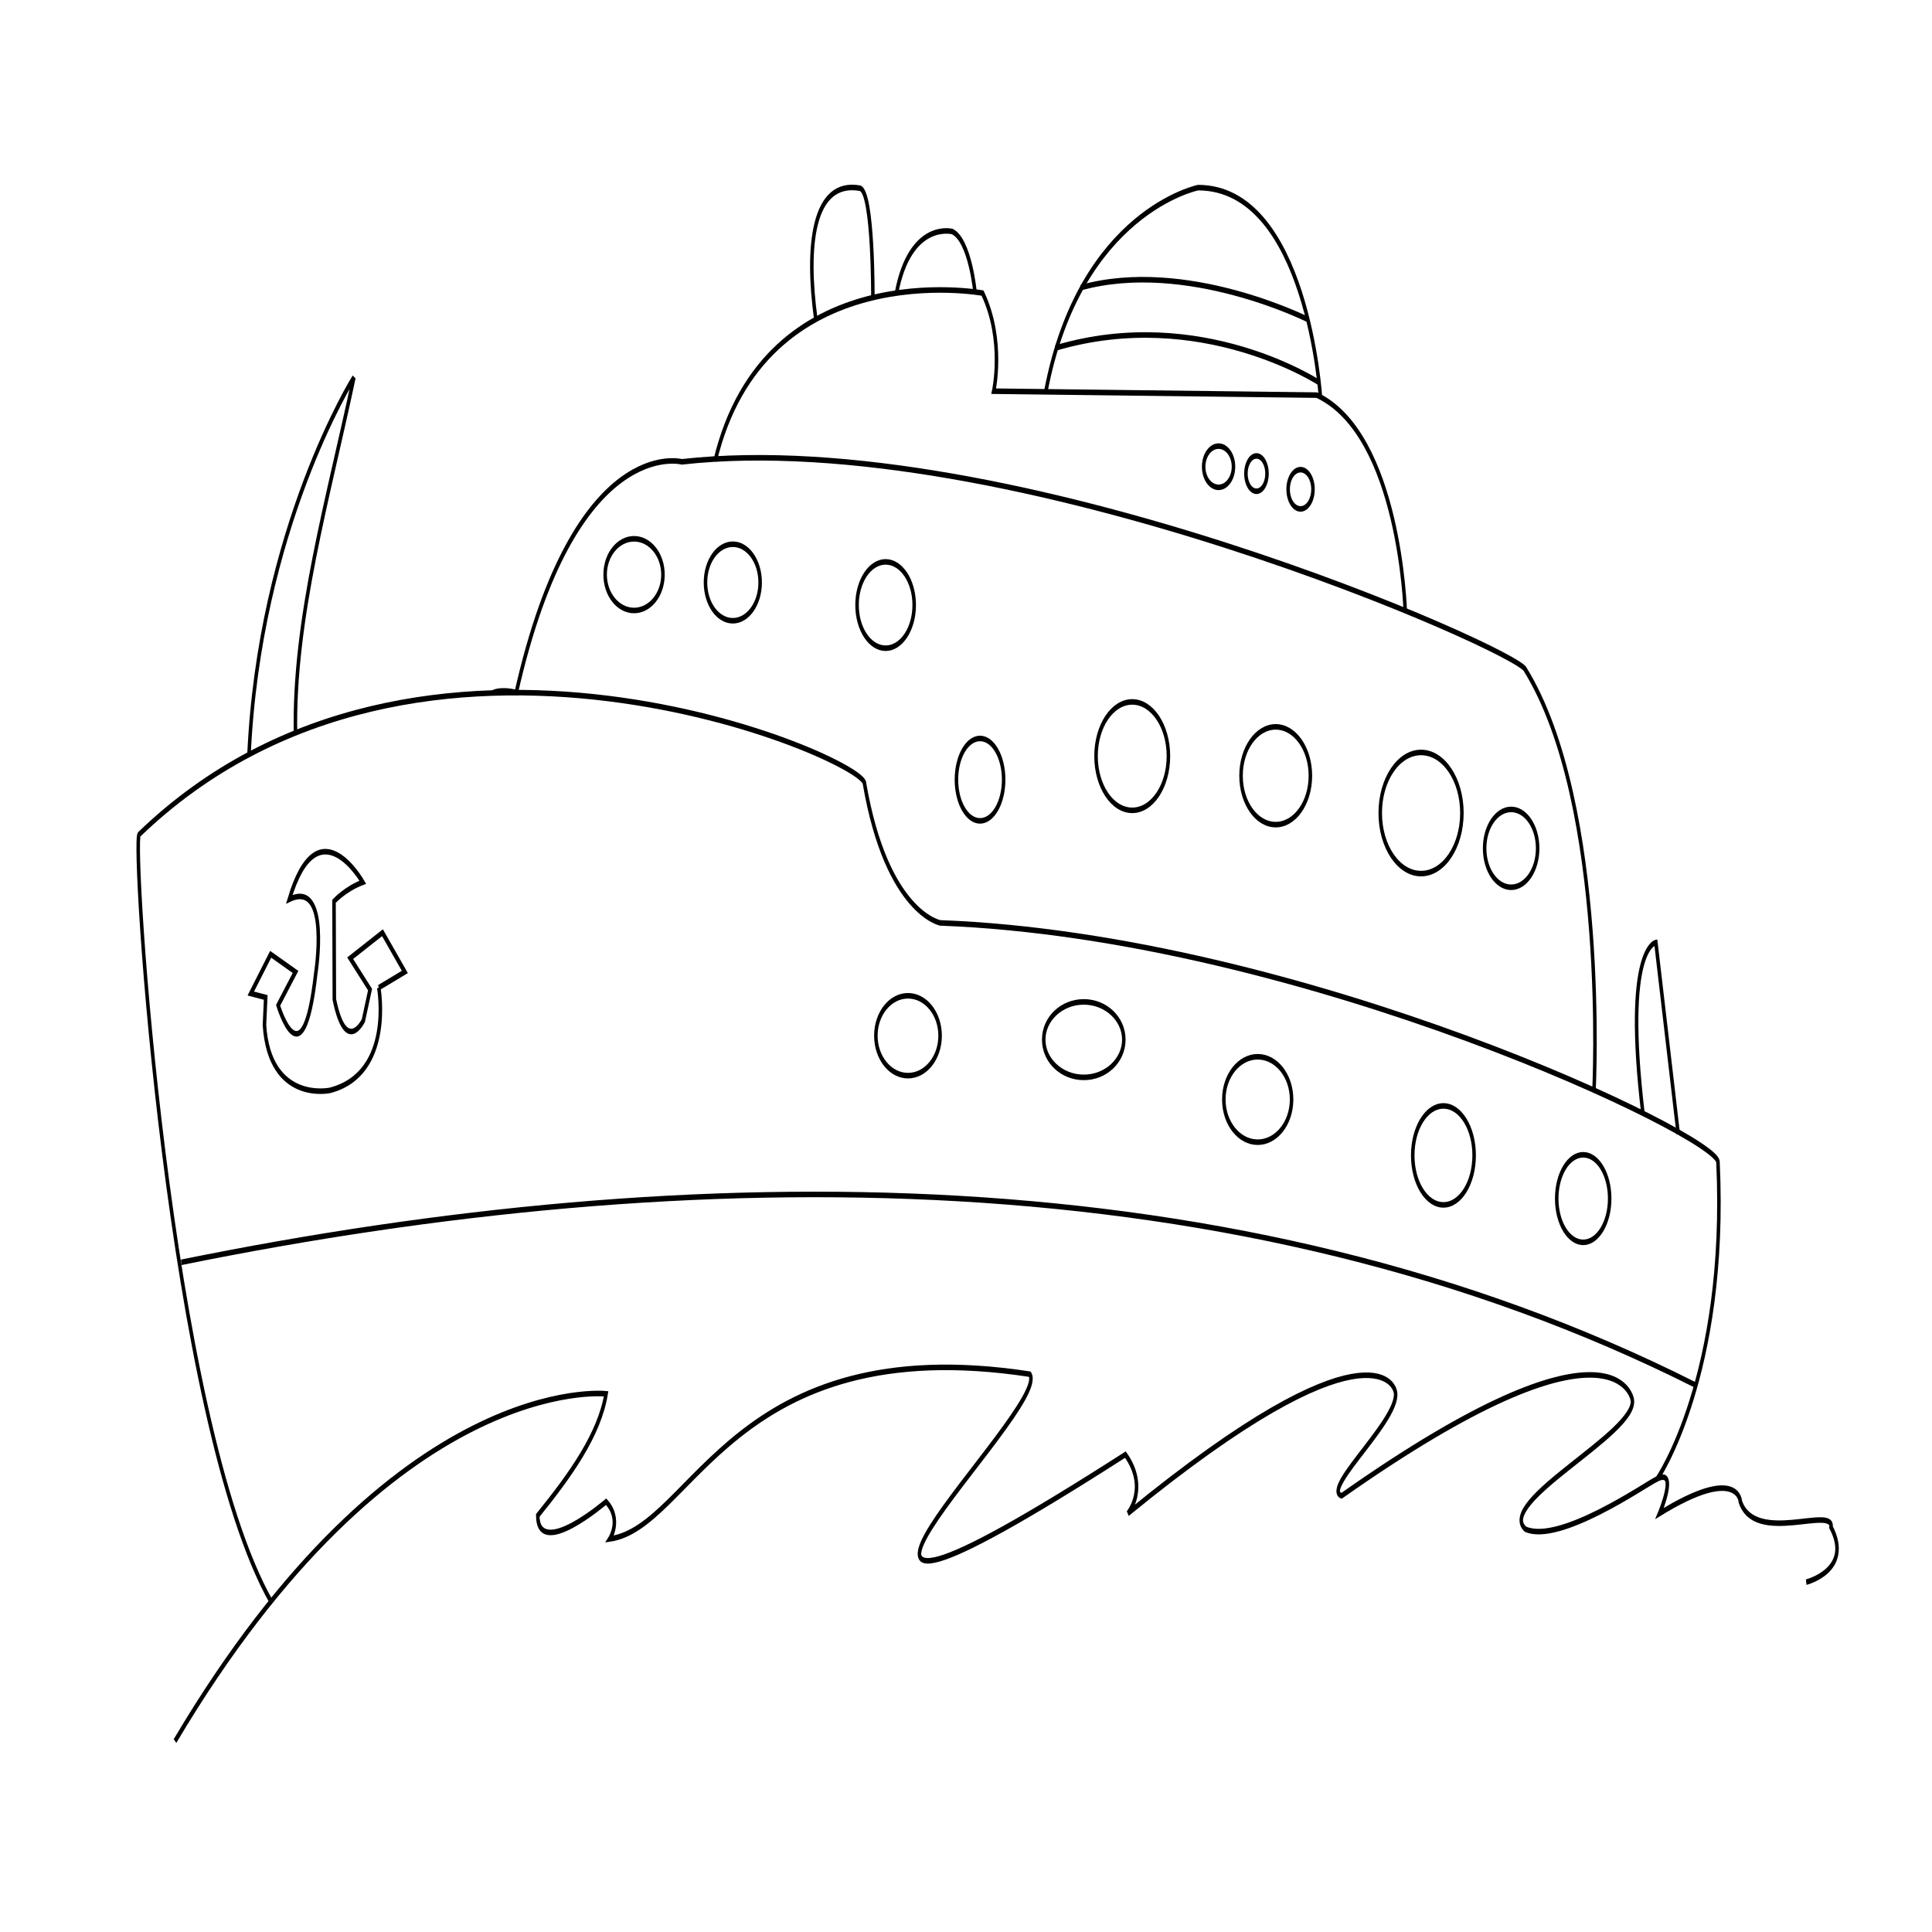 <?xml version="1.0" encoding="UTF-8" standalone="no"?>
<!-- Created with Inkscape (http://www.inkscape.org/) -->

<svg
   xmlns:osb="http://www.openswatchbook.org/uri/2009/osb"
   xmlns:dc="http://purl.org/dc/elements/1.1/"
   xmlns:cc="http://creativecommons.org/ns#"
   xmlns:rdf="http://www.w3.org/1999/02/22-rdf-syntax-ns#"
   xmlns:svg="http://www.w3.org/2000/svg"
   xmlns="http://www.w3.org/2000/svg"
   xmlns:sodipodi="http://sodipodi.sourceforge.net/DTD/sodipodi-0.dtd"
   xmlns:inkscape="http://www.inkscape.org/namespaces/inkscape"
   width="180mm"
   height="180mm"
   viewBox="0 0 637.795 637.795"
   id="svg3409"
   version="1.1"
   inkscape:version="0.91 r13725"
   sodipodi:docname="lunchuan.svg">
  <sodipodi:namedview
     id="base"
     pagecolor="#ffffff"
     bordercolor="#666666"
     borderopacity="1.0"
     inkscape:pageopacity="0.0"
     inkscape:pageshadow="2"
     inkscape:zoom="0.53984375"
     inkscape:cx="-92.674549"
     inkscape:cy="440.40704"
     inkscape:document-units="mm"
     inkscape:current-layer="layer1"
     showgrid="false"
     inkscape:window-width="1920"
     inkscape:window-height="1018"
     inkscape:window-x="-8"
     inkscape:window-y="-8"
     inkscape:window-maximized="1"
     units="mm"
     showguides="true"
     inkscape:guide-bbox="true" />
  <defs
     id="defs3411">
    <linearGradient
       id="linearGradient4148"
       osb:paint="solid">
      <stop
         style="stop-color:#550044;stop-opacity:1;"
         offset="0"
         id="stop4150" />
    </linearGradient>
  </defs>
  <g
     transform="translate(0,-414.567)"
     id="layer1"
     inkscape:groupmode="layer"
     inkscape:label="Layer 1">
    <g
       id="g4166"
       transform="matrix(1.16,0,0,1.832,-54.347,-494.604)">
      <path
         sodipodi:nodetypes="ccccccccc"
         inkscape:connector-curvature="0"
         id="path4342"
         d="m 96.656,810.008 c 62.579,-66.822 122.683,-62.579 122.683,-62.579 -1.882,7.307 -10.11,14.614 -19.445,21.92 0,8.132 19.445,-2.475 19.445,-2.475 4.596,3.182 1.061,6.718 1.061,6.718 23.731,-2.173 34.725,-37.919 119.501,-29.698 6.886,6.096 -90.635,62.365 27.224,14.496 6.718,6.011 0.707,10.607 0.707,10.607 68.943,-35.709 75.749,-22.539 75.749,-22.539"
         style="fill:none;fill-rule:evenodd;stroke:#000000;stroke-width:0.999;stroke-linecap:butt;stroke-linejoin:miter;stroke-miterlimit:4;stroke-dasharray:none;stroke-opacity:1" />
      <path
         sodipodi:nodetypes="ccccccccc"
         inkscape:connector-curvature="0"
         id="path4344"
         d="m 443.492,746.369 c 4.535,4.19 -20.992,18.08 -14.849,19.445 78.489,-35.002 82.731,-17.324 82.731,-17.324 1.648,5.97 -38.927,18.364 -30.406,23.334 9.624,2.736 34.236,-8.043 37.103,-8.923 6.718,-2.475 1.08,6.094 1.08,6.094 22.627,-8.839 22.981,-2.121 22.981,-2.121 4.18,7.885 26.696,0.606 25.809,4.596 6.364,7.778 -7.071,9.899 -7.071,9.899"
         style="fill:none;fill-rule:evenodd;stroke:#000000;stroke-width:0.999;stroke-linecap:butt;stroke-linejoin:miter;stroke-miterlimit:4;stroke-dasharray:none;stroke-opacity:1" />
      <path
         sodipodi:nodetypes="cc"
         inkscape:connector-curvature="0"
         id="path4346"
         d="M 124.082,784.963 C 94.775,752.35 84.205,647.533 86.48,646.622"
         style="fill:none;fill-rule:evenodd;stroke:#000000;stroke-width:0.999;stroke-linecap:butt;stroke-linejoin:miter;stroke-miterlimit:4;stroke-dasharray:none;stroke-opacity:1" />
      <path
         sodipodi:nodetypes="ccccc"
         inkscape:connector-curvature="0"
         id="path4348"
         d="m 86.403,646.667 c 79.804,-48.837 207.126,-13.53 206.475,-9.192 6.364,23.335 21.567,25.102 21.567,25.102 103.11,2.438 222.185,38.615 221.324,43.134 2.828,38.537 -17.341,57.107 -17.341,57.107"
         style="fill:none;fill-rule:evenodd;stroke:#000000;stroke-width:0.999;stroke-linecap:butt;stroke-linejoin:miter;stroke-miterlimit:4;stroke-dasharray:none;stroke-opacity:1" />
      <path
         sodipodi:nodetypes="cc"
         inkscape:connector-curvature="0"
         id="path4350"
         d="M 98.424,723.741 C 243.987,705.008 399.624,704.469 529.286,745.83"
         style="fill:none;fill-rule:evenodd;stroke:#000000;stroke-width:0.999;stroke-linecap:butt;stroke-linejoin:miter;stroke-miterlimit:4;stroke-dasharray:none;stroke-opacity:1" />
      <path
         sodipodi:nodetypes="ccc"
         inkscape:connector-curvature="0"
         id="path4352"
         d="m 117.696,632.55 c 2.828,-41.012 29.872,-68.261 29.872,-68.261 -7.21,21.635 -17.317,43.591 -16.617,64.347"
         style="fill:none;fill-rule:evenodd;stroke:#000000;stroke-width:0.999;stroke-linecap:butt;stroke-linejoin:miter;stroke-miterlimit:4;stroke-dasharray:none;stroke-opacity:1" />
      <path
         sodipodi:nodetypes="ccc"
         inkscape:connector-curvature="0"
         id="path4354"
         d="m 514.431,697.016 c -5.657,-30.052 3.661,-30.904 3.661,-30.904 l 6.366,34.484"
         style="fill:none;fill-rule:evenodd;stroke:#000000;stroke-width:0.999;stroke-linecap:butt;stroke-linejoin:miter;stroke-miterlimit:4;stroke-dasharray:none;stroke-opacity:1" />
      <path
         sodipodi:nodetypes="ccccc"
         inkscape:connector-curvature="0"
         id="path4360"
         d="m 500.477,692.839 c 0,0 4.18,-51.476 -19.508,-75.871 -1.101,-3.199 -146.341,-44.117 -240.063,-37.477 0,0 -30.513,-5.093 -47.13,41.577 -4.526,-0.706 -6.651,0.044 -6.651,0.044"
         style="fill:none;fill-rule:evenodd;stroke:#000000;stroke-width:0.999;stroke-linecap:butt;stroke-linejoin:miter;stroke-miterlimit:4;stroke-dasharray:none;stroke-opacity:1" />
      <path
         sodipodi:nodetypes="ccccc"
         inkscape:connector-curvature="0"
         id="path4362"
         d="m 250.363,579.315 c 14.142,-37.477 76.102,-30.229 76.102,-30.229 6.364,8.485 3.182,17.678 3.182,17.678 l 91.924,0.707 c 23.688,7.071 25.191,38.891 25.191,38.891"
         style="fill:none;fill-rule:evenodd;stroke:#000000;stroke-width:0.999;stroke-linecap:butt;stroke-linejoin:miter;stroke-miterlimit:4;stroke-dasharray:none;stroke-opacity:1" />
      <path
         sodipodi:nodetypes="ccc"
         inkscape:connector-curvature="0"
         id="path4364"
         d="m 344.497,566.764 c 9.723,-32.35 43.31,-36.681 43.31,-36.681 31.024,-10e-6 34.825,37.742 34.825,37.742"
         style="fill:none;fill-rule:evenodd;stroke:#000000;stroke-width:0.999;stroke-linecap:butt;stroke-linejoin:miter;stroke-miterlimit:4;stroke-dasharray:none;stroke-opacity:1" />
      <path
         sodipodi:nodetypes="cc"
         inkscape:connector-curvature="0"
         id="path4368"
         d="m 354.397,548.114 c 30.052,-5.303 64.7,5.745 64.7,5.745"
         style="fill:none;fill-rule:evenodd;stroke:#000000;stroke-width:0.999;stroke-linecap:butt;stroke-linejoin:miter;stroke-miterlimit:4;stroke-dasharray:none;stroke-opacity:1" />
      <path
         sodipodi:nodetypes="cc"
         inkscape:connector-curvature="0"
         id="path4370"
         d="m 347.237,558.985 c 41.366,-7.778 75.13,6.276 75.13,6.276"
         style="fill:none;fill-rule:evenodd;stroke:#000000;stroke-width:0.999;stroke-linecap:butt;stroke-linejoin:miter;stroke-miterlimit:4;stroke-dasharray:none;stroke-opacity:1" />
      <path
         sodipodi:nodetypes="ccc"
         inkscape:connector-curvature="0"
         id="path4372"
         d="m 279.001,553.682 c -2.74,-12.754 -1.077,-25.068 12.616,-23.493 3.777,0.814 3.644,19.685 3.644,19.685"
         style="fill:none;fill-rule:evenodd;stroke:#000000;stroke-width:0.999;stroke-linecap:butt;stroke-linejoin:miter;stroke-miterlimit:4;stroke-dasharray:none;stroke-opacity:1" />
      <path
         sodipodi:nodetypes="ccc"
         inkscape:connector-curvature="0"
         id="path4376"
         d="m 301.982,549.086 c 3.889,-13.081 15.866,-11.093 15.866,-11.093 5.111,1.581 6.497,11.004 6.497,11.004"
         style="fill:none;fill-rule:evenodd;stroke:#000000;stroke-width:0.999;stroke-linecap:butt;stroke-linejoin:miter;stroke-miterlimit:4;stroke-dasharray:none;stroke-opacity:1" />
      <path
         sodipodi:nodetypes="ccccccccccccccccccc"
         inkscape:connector-curvature="0"
         id="path4380"
         d="m 154.639,674.244 7.425,-2.828 -6.364,-7.071 -9.192,4.596 5.657,5.657 -1.901,5.568 c 0,0 -4.949,6.408 -8.264,-3.801 l -0.088,-17.678 c 0,0 3.139,-2.218 8.192,-3.432 0,0 -12.789,-14.246 -20.92,3.078 11.774,-3.668 7.524,13.353 7.524,13.353 -3.664,20.496 -10.706,5.739 -10.706,5.739 l 4.95,-6.01 -7.071,-3.182 -5.657,7.071 4.243,0.707 -0.354,4.95 c 1.414,14.142 18.622,11.797 18.622,11.797 18.312,-2.99 13.905,-18.514 13.905,-18.514 z"
         style="fill:none;fill-rule:evenodd;stroke:#000000;stroke-width:0.999;stroke-linecap:butt;stroke-linejoin:miter;stroke-miterlimit:4;stroke-dasharray:none;stroke-opacity:1" />
      <ellipse
         ry="6.459"
         rx="8.227"
         cy="599.821"
         cx="227.294"
         id="path4384"
         style="opacity:1;fill:none;fill-opacity:1;stroke:#000000;stroke-width:0.999;stroke-miterlimit:4;stroke-dasharray:none;stroke-opacity:1" />
      <ellipse
         ry="6.894"
         rx="7.778"
         cy="601.235"
         cx="255.402"
         id="path4386"
         style="opacity:1;fill:none;fill-opacity:1;stroke:#000000;stroke-width:0.999;stroke-miterlimit:4;stroke-dasharray:none;stroke-opacity:1" />
      <ellipse
         ry="7.778"
         rx="8.132"
         cy="605.301"
         cx="298.889"
         id="path4388"
         style="opacity:1;fill:none;fill-opacity:1;stroke:#000000;stroke-width:0.999;stroke-miterlimit:4;stroke-dasharray:none;stroke-opacity:1" />
      <ellipse
         ry="7.425"
         rx="6.718"
         cy="636.767"
         cx="325.759"
         id="path4390"
         style="opacity:1;fill:none;fill-opacity:1;stroke:#000000;stroke-width:0.999;stroke-miterlimit:4;stroke-dasharray:none;stroke-opacity:1" />
      <ellipse
         ry="9.769"
         rx="10.299"
         cy="632.525"
         cx="369.069"
         id="path4392"
         style="opacity:1;fill:none;fill-opacity:1;stroke:#000000;stroke-width:0.999;stroke-miterlimit:4;stroke-dasharray:none;stroke-opacity:1" />
      <ellipse
         ry="8.806"
         rx="9.867"
         cy="636.06"
         cx="409.904"
         id="path4394"
         style="opacity:1;fill:none;fill-opacity:1;stroke:#000000;stroke-width:0.999;stroke-miterlimit:4;stroke-dasharray:none;stroke-opacity:1" />
      <ellipse
         ry="10.915"
         rx="11.621"
         cy="642.778"
         cx="451.27"
         id="path4396"
         style="opacity:1;fill:none;fill-opacity:1;stroke:#000000;stroke-width:0.999;stroke-miterlimit:4;stroke-dasharray:none;stroke-opacity:1" />
      <ellipse
         ry="7.013"
         rx="7.543"
         cy="649.142"
         cx="476.903"
         id="path4398"
         style="opacity:1;fill:none;fill-opacity:1;stroke:#000000;stroke-width:0.999;stroke-miterlimit:4;stroke-dasharray:none;stroke-opacity:1" />
      <ellipse
         ry="7.195"
         rx="9.14"
         cy="682.906"
         cx="305.252"
         id="path4400"
         style="opacity:1;fill:none;fill-opacity:1;stroke:#000000;stroke-width:0.999;stroke-miterlimit:4;stroke-dasharray:none;stroke-opacity:1" />
      <ellipse
         ry="6.8"
         rx="11.397"
         cy="683.613"
         cx="355.279"
         id="path4402"
         style="opacity:1;fill:none;fill-opacity:1;stroke:#000000;stroke-width:0.999;stroke-miterlimit:4;stroke-dasharray:none;stroke-opacity:1" />
      <ellipse
         ry="7.697"
         rx="9.642"
         cy="694.396"
         cx="404.778"
         id="path4404"
         style="opacity:1;fill:none;fill-opacity:1;stroke:#000000;stroke-width:0.999;stroke-miterlimit:4;stroke-dasharray:none;stroke-opacity:1" />
      <ellipse
         ry="8.916"
         rx="8.737"
         cy="704.473"
         cx="457.636"
         id="path4406"
         style="opacity:1;fill:none;fill-opacity:1;stroke:#000000;stroke-width:0.999;stroke-miterlimit:4;stroke-dasharray:none;stroke-opacity:1" />
      <ellipse
         ry="7.889"
         rx="7.535"
         cy="712.251"
         cx="497.41"
         id="path4408"
         style="opacity:1;fill:none;fill-opacity:1;stroke:#000000;stroke-width:0.999;stroke-miterlimit:4;stroke-dasharray:none;stroke-opacity:1" />
      <ellipse
         ry="3.712"
         rx="4.243"
         cy="580.375"
         cx="393.641"
         id="path4410"
         style="opacity:1;fill:none;fill-opacity:1;stroke:#000000;stroke-width:0.999;stroke-miterlimit:4;stroke-dasharray:none;stroke-opacity:1" />
      <ellipse
         ry="3.182"
         rx="3.005"
         cy="581.613"
         cx="404.424"
         id="path4412"
         style="opacity:1;fill:none;fill-opacity:1;stroke:#000000;stroke-width:0.999;stroke-miterlimit:4;stroke-dasharray:none;stroke-opacity:1" />
      <circle
         r="3.536"
         cy="584.441"
         cx="416.975"
         id="path4414"
         style="opacity:1;fill:none;fill-opacity:1;stroke:#000000;stroke-width:0.999;stroke-miterlimit:4;stroke-dasharray:none;stroke-opacity:1" />
    </g>
  </g>
  <WCB
     pausedposy="0"
     pausedposx="0"
     lastknownposy="0"
     lastknownposx="0"
     lastpathnc="0"
     lastpath="0"
     node="0"
     layer="0" />
</svg>
